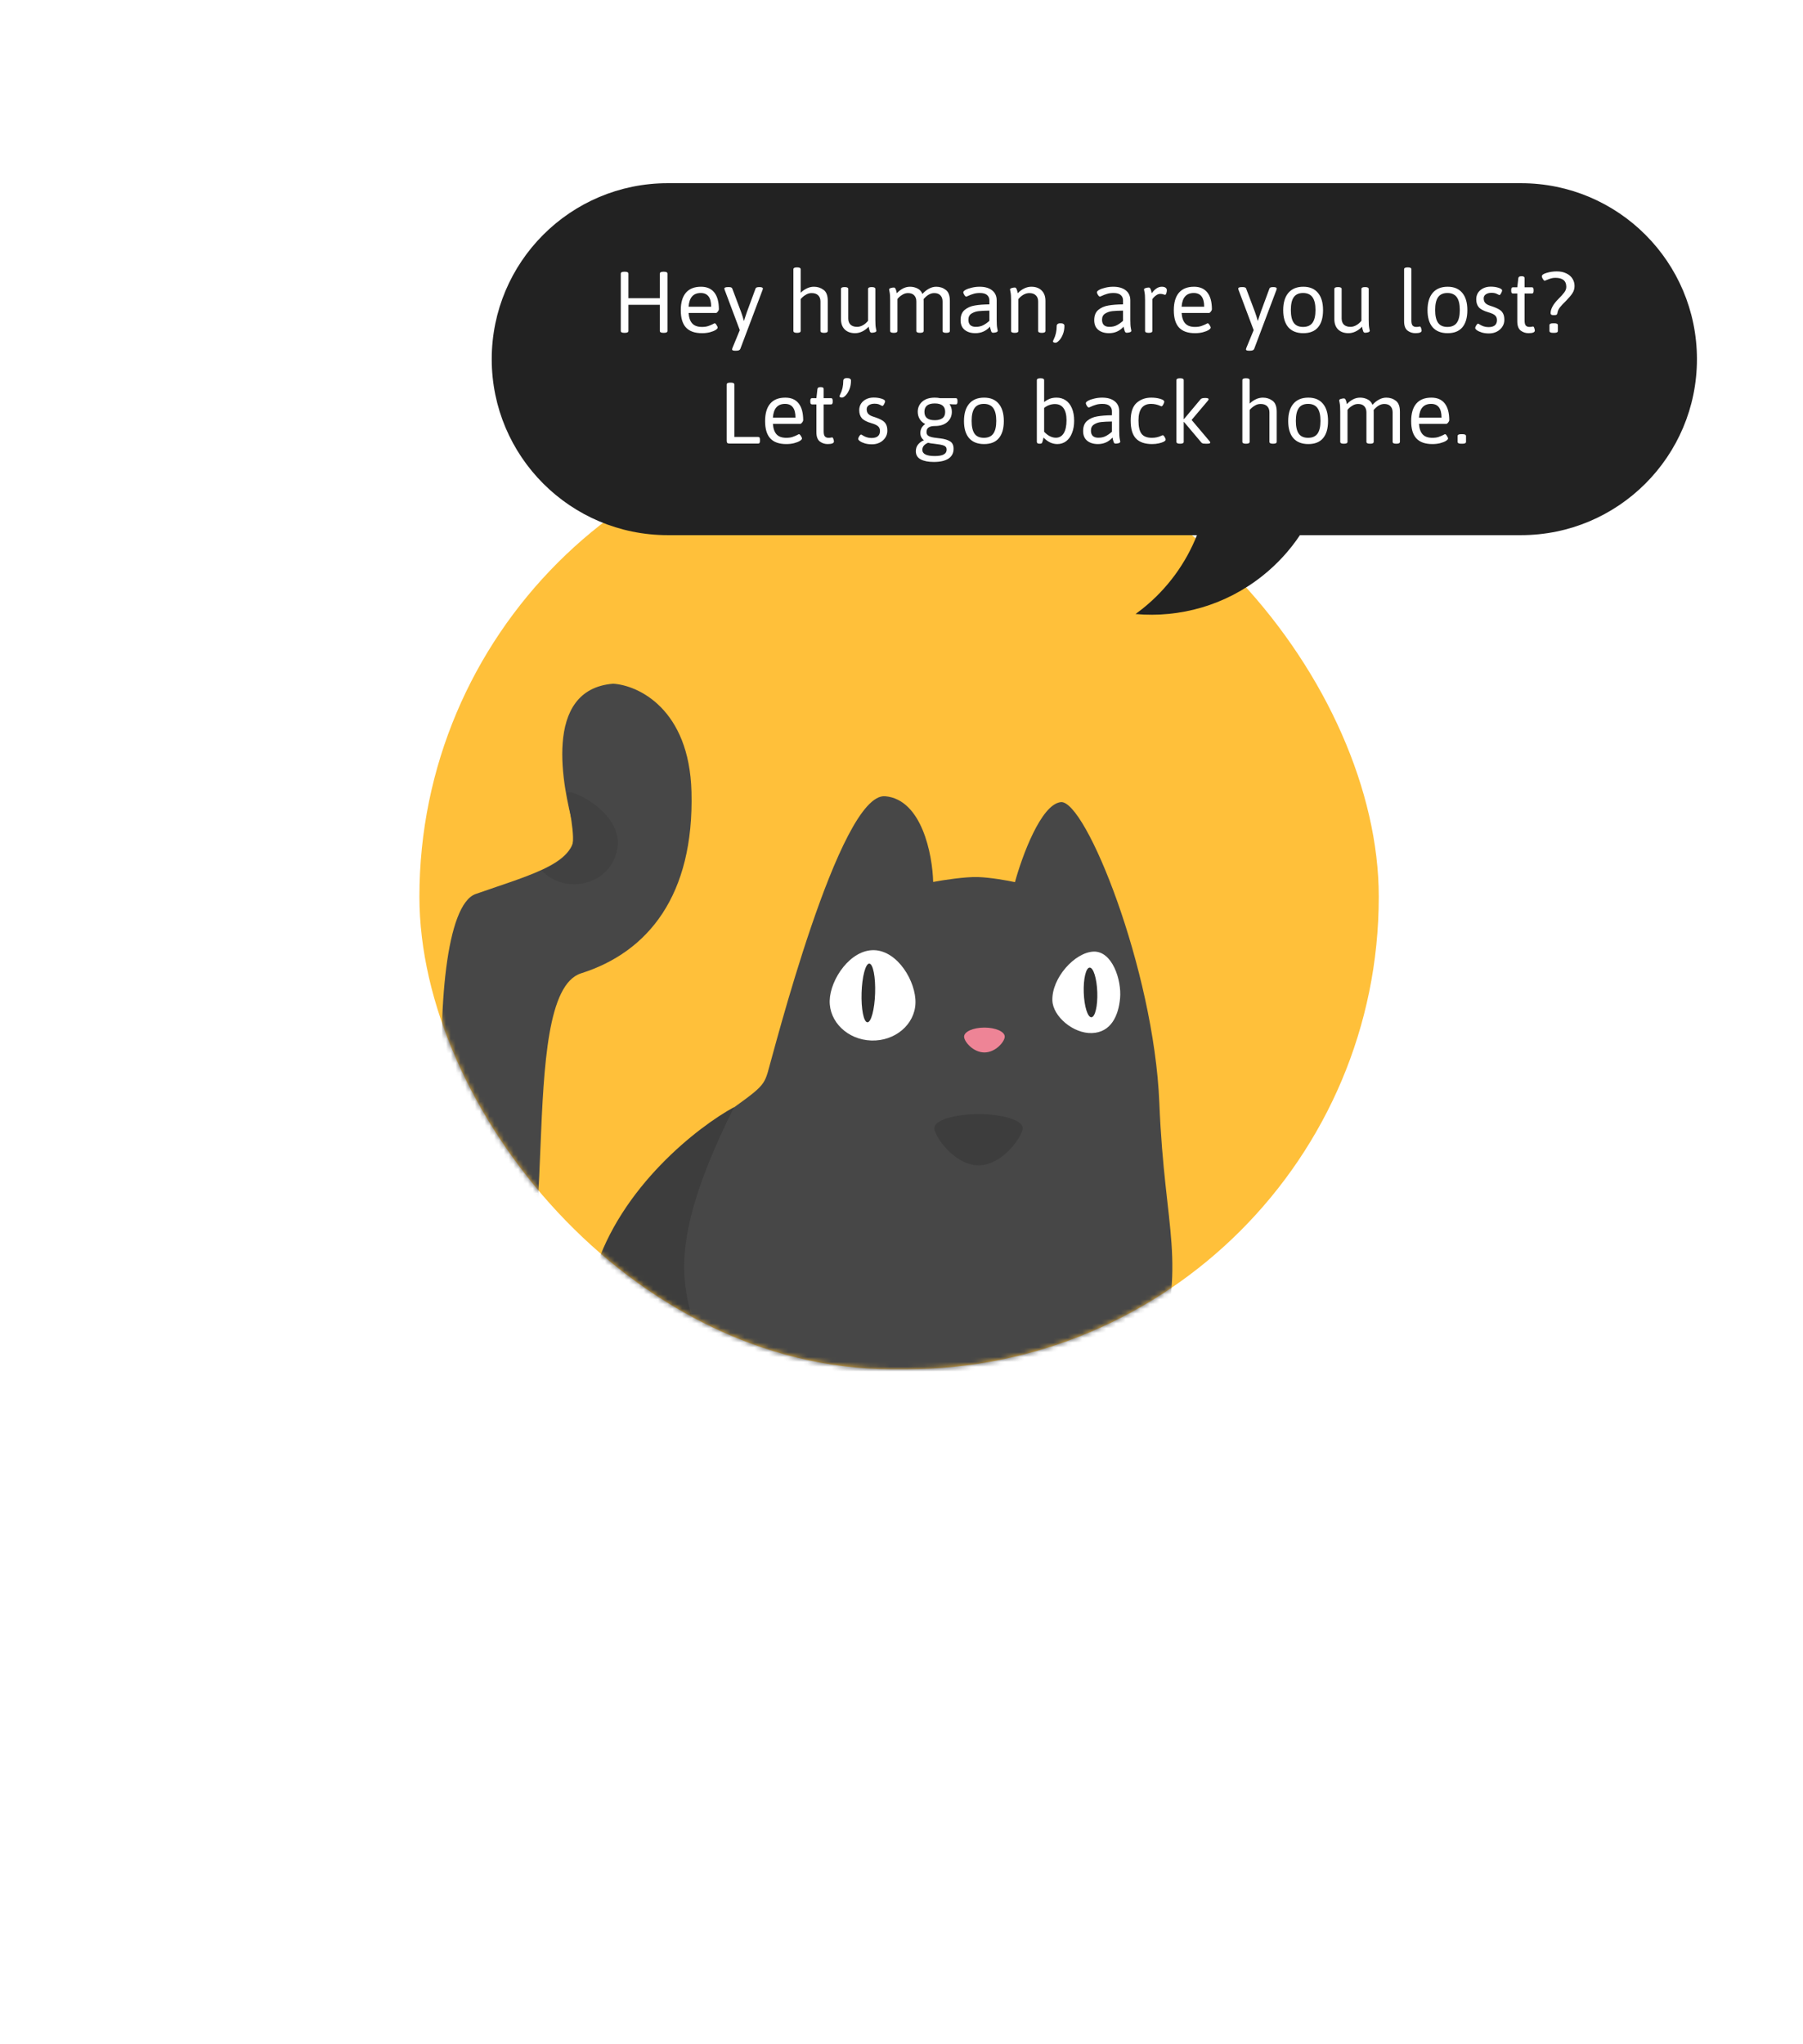 <svg width="374" height="424" viewBox="0 0 374 424" fill="none" xmlns="http://www.w3.org/2000/svg">
<g filter="url(#filter0_d)">
<rect x="12" y="8" width="350" height="400" rx="20" fill="white"/>
</g>
<rect x="87" y="88" width="199" height="196" rx="98" fill="#FFC03A"/>
<mask id="mask0" mask-type="alpha" maskUnits="userSpaceOnUse" x="87" y="88" width="199" height="196">
<rect x="87" y="88" width="199" height="196" rx="98" fill="#FFC03A"/>
</mask>
<g mask="url(#mask0)">
<path d="M145.034 234.894C123.464 250.55 119.336 275.882 120.603 287.531C124.231 329.569 233.373 306.371 239.84 283.508C246.306 260.644 241.608 256.44 240.482 228.745C239.356 201.05 225.16 165.82 220.038 166.378C215.94 166.824 211.995 177.626 210.534 182.972C209.086 182.658 205.529 182.008 202.881 181.919C200.233 181.83 195.569 182.558 193.568 182.933C193.426 177.29 191.238 165.836 183.626 165.156C174.11 164.306 160.278 219.089 159.235 222.503C158.193 225.917 157.261 226.019 145.034 234.894Z" fill="#474747"/>
<path d="M212.152 233.984C212.152 235.584 208.044 241.711 202.976 241.711C197.909 241.711 193.801 235.584 193.801 233.984C193.801 232.384 197.909 231.086 202.976 231.086C208.044 231.086 212.152 232.384 212.152 233.984Z" fill="#3D3D3D"/>
<path d="M123.295 263.925C128.704 246.153 144.865 233.662 152.27 229.638C134.885 264.408 144.543 269.72 145.026 281.31C145.412 290.582 133.275 291.934 127.158 291.451C123.617 289.681 117.886 281.696 123.295 263.925Z" fill="#3D3D3D"/>
<path d="M189.896 208.079C189.754 212.515 185.657 215.983 180.744 215.825C175.832 215.668 171.964 211.944 172.106 207.509C172.248 203.073 176.432 196.928 181.344 197.086C186.257 197.243 190.038 203.644 189.896 208.079Z" fill="white"/>
<ellipse rx="1.405" ry="6.093" transform="matrix(0.999 0.032 -0.032 0.999 180.124 205.957)" fill="#303030"/>
<path d="M232.341 207.038C232.005 210.802 230.382 214.142 226.504 214.28C222.626 214.417 218.414 210.815 218.298 207.536C218.132 202.851 222.965 197.521 226.843 197.383C230.721 197.246 232.676 203.274 232.341 207.038Z" fill="white"/>
<ellipse rx="1.405" ry="5.156" transform="matrix(0.999 -0.035 0.035 0.999 226.208 205.848)" fill="#303030"/>
<path d="M208.415 215.018C208.415 216.053 206.528 218.299 204.2 218.299C201.872 218.299 199.984 216.053 199.984 215.018C199.984 213.982 201.872 213.143 204.2 213.143C206.528 213.143 208.415 213.982 208.415 215.018Z" fill="#EE8496"/>
<path d="M143.434 164.225C142.98 147.063 132.411 142.134 127.183 141.815C112.417 143.014 116.825 163.44 118.87 171.124C120.916 178.808 110.907 181.137 98.679 185.43C86.45 189.723 91.24 272.117 104.321 271.026C117.402 269.935 106.63 206.284 120.544 201.884C134.459 197.484 144.002 185.677 143.434 164.225Z" fill="#474747"/>
<path d="M118.54 175.831C116.774 178.713 113.726 179.867 112.367 180.544C117.123 185.724 126.75 183.693 128.064 176.003C129.378 168.312 117.599 163.161 117.651 164.525C117.718 166.265 119.612 174.081 118.54 175.831Z" fill="#414141"/>
</g>
<path fill-rule="evenodd" clip-rule="evenodd" d="M138.5 38C118.342 38 102 54.342 102 74.5C102 94.658 118.342 111 138.5 111H248.289C245.988 116.806 242.191 122.108 236.966 126.284C236.5 126.656 236.028 127.015 235.55 127.362C244.707 128.174 254.179 125.597 261.932 119.401C265.002 116.948 267.58 114.105 269.65 111H315.5C335.658 111 352 94.658 352 74.5C352 54.342 335.658 38 315.5 38H138.5Z" fill="#222222"/>
<path d="M129.49 69.036C129.01 69.036 128.77 68.904 128.77 68.64V56.76C128.77 56.496 129.01 56.364 129.49 56.364H129.634C130.114 56.364 130.354 56.496 130.354 56.76V61.854H136.87V56.76C136.87 56.496 137.11 56.364 137.59 56.364H137.734C138.214 56.364 138.454 56.496 138.454 56.76V68.64C138.454 68.904 138.214 69.036 137.734 69.036H137.59C137.11 69.036 136.87 68.904 136.87 68.64V63.222H130.354V68.64C130.354 68.904 130.114 69.036 129.634 69.036H129.49ZM145.626 69.108C144.126 69.108 143.016 68.718 142.296 67.938C141.576 67.158 141.216 65.964 141.216 64.356C141.216 62.76 141.57 61.548 142.278 60.72C142.986 59.892 144.03 59.478 145.41 59.478C146.634 59.478 147.558 59.88 148.182 60.684C148.806 61.476 149.118 62.64 149.118 64.176C149.118 64.284 149.046 64.434 148.902 64.626C148.758 64.818 148.632 64.914 148.524 64.914H142.836C142.908 65.91 143.166 66.642 143.61 67.11C144.054 67.578 144.72 67.812 145.608 67.812C146.112 67.812 146.544 67.752 146.904 67.632C147.276 67.5 147.582 67.374 147.822 67.254C148.062 67.122 148.2 67.056 148.236 67.056C148.356 67.056 148.488 67.176 148.632 67.416C148.788 67.656 148.866 67.836 148.866 67.956C148.866 68.1 148.716 68.268 148.416 68.46C148.116 68.64 147.714 68.796 147.21 68.928C146.718 69.048 146.19 69.108 145.626 69.108ZM147.516 63.618C147.516 61.722 146.796 60.774 145.356 60.774C143.808 60.774 142.968 61.722 142.836 63.618H147.516ZM157.525 59.55C158.005 59.55 158.245 59.652 158.245 59.856C158.245 59.916 158.227 60 158.191 60.108L153.565 72.366C153.469 72.618 153.187 72.744 152.719 72.744H152.449C152.053 72.744 151.855 72.648 151.855 72.456C151.855 72.408 151.885 72.306 151.945 72.15L153.457 68.478L150.307 60.09C150.271 59.982 150.253 59.904 150.253 59.856C150.253 59.652 150.511 59.55 151.027 59.55H151.171C151.591 59.55 151.831 59.646 151.891 59.838L153.727 64.716C153.919 65.244 154.111 65.85 154.303 66.534H154.339C154.363 66.45 154.387 66.372 154.411 66.3C154.435 66.216 154.459 66.138 154.483 66.066L154.933 64.716L156.733 59.838C156.793 59.646 157.039 59.55 157.471 59.55H157.525ZM165.295 69.036C164.815 69.036 164.575 68.904 164.575 68.64V55.86C164.575 55.596 164.815 55.464 165.295 55.464H165.367C165.847 55.464 166.087 55.596 166.087 55.86V60.72C166.447 60.36 166.861 60.066 167.329 59.838C167.809 59.598 168.313 59.478 168.841 59.478C169.597 59.478 170.263 59.694 170.839 60.126C171.415 60.546 171.703 61.302 171.703 62.394V68.64C171.703 68.904 171.463 69.036 170.983 69.036H170.911C170.431 69.036 170.191 68.904 170.191 68.64V62.538C170.191 61.998 170.035 61.572 169.723 61.26C169.411 60.948 168.955 60.792 168.355 60.792C167.959 60.792 167.593 60.888 167.257 61.08C166.921 61.26 166.639 61.464 166.411 61.692C166.195 61.908 166.087 62.028 166.087 62.052V68.64C166.087 68.904 165.847 69.036 165.367 69.036H165.295ZM177.381 69.108C176.469 69.108 175.749 68.85 175.221 68.334C174.705 67.818 174.447 67.104 174.447 66.192V59.946C174.447 59.682 174.687 59.55 175.167 59.55H175.239C175.719 59.55 175.959 59.682 175.959 59.946V66.048C175.959 66.6 176.115 67.032 176.427 67.344C176.751 67.644 177.207 67.794 177.795 67.794C178.203 67.794 178.605 67.68 179.001 67.452C179.409 67.224 179.763 66.918 180.063 66.534V59.946C180.063 59.682 180.303 59.55 180.783 59.55H180.855C181.335 59.55 181.575 59.682 181.575 59.946V66.336C181.575 67.128 181.611 67.698 181.683 68.046C181.755 68.382 181.791 68.568 181.791 68.604C181.791 68.748 181.677 68.856 181.449 68.928C181.221 68.988 181.011 69.018 180.819 69.018C180.651 69.018 180.525 68.928 180.441 68.748C180.369 68.556 180.309 68.358 180.261 68.154C180.225 67.95 180.201 67.818 180.189 67.758C179.805 68.178 179.367 68.508 178.875 68.748C178.383 68.988 177.885 69.108 177.381 69.108ZM194.204 59.478C194.96 59.478 195.62 59.694 196.184 60.126C196.748 60.546 197.03 61.302 197.03 62.394V68.64C197.03 68.904 196.79 69.036 196.31 69.036H196.238C195.758 69.036 195.518 68.904 195.518 68.64V62.538C195.518 61.998 195.368 61.572 195.068 61.26C194.78 60.948 194.354 60.792 193.79 60.792C193.022 60.792 192.284 61.212 191.576 62.052C191.588 62.136 191.594 62.256 191.594 62.412V68.64C191.594 68.904 191.354 69.036 190.874 69.036H190.802C190.322 69.036 190.082 68.904 190.082 68.64V62.538C190.082 61.998 189.932 61.572 189.632 61.26C189.344 60.948 188.918 60.792 188.354 60.792C187.97 60.792 187.61 60.888 187.274 61.08C186.95 61.26 186.68 61.458 186.464 61.674C186.26 61.89 186.158 62.01 186.158 62.034V68.64C186.158 68.904 185.918 69.036 185.438 69.036H185.366C184.886 69.036 184.646 68.904 184.646 68.64V62.322C184.646 61.53 184.61 60.966 184.538 60.63C184.466 60.282 184.43 60.09 184.43 60.054C184.43 59.91 184.544 59.808 184.772 59.748C185 59.676 185.21 59.64 185.402 59.64C185.57 59.64 185.69 59.73 185.762 59.91C185.846 60.078 185.906 60.258 185.942 60.45C185.99 60.642 186.02 60.768 186.032 60.828C186.368 60.444 186.77 60.126 187.238 59.874C187.718 59.61 188.228 59.478 188.768 59.478C189.308 59.478 189.812 59.592 190.28 59.82C190.76 60.036 191.114 60.42 191.342 60.972C191.714 60.54 192.146 60.186 192.638 59.91C193.142 59.622 193.664 59.478 194.204 59.478ZM202.334 69.108C201.41 69.108 200.666 68.88 200.102 68.424C199.538 67.968 199.256 67.296 199.256 66.408C199.256 65.46 199.538 64.752 200.102 64.284C200.678 63.804 201.38 63.498 202.208 63.366C203.036 63.222 204.044 63.144 205.232 63.132V62.286C205.232 61.842 205.076 61.482 204.764 61.206C204.452 60.918 203.948 60.774 203.252 60.774C202.724 60.774 202.262 60.84 201.866 60.972C201.47 61.092 201.14 61.218 200.876 61.35C200.612 61.47 200.468 61.53 200.444 61.53C200.324 61.53 200.186 61.41 200.03 61.17C199.886 60.93 199.814 60.75 199.814 60.63C199.814 60.474 199.97 60.306 200.282 60.126C200.606 59.946 201.032 59.796 201.56 59.676C202.088 59.544 202.634 59.478 203.198 59.478C204.314 59.478 205.184 59.73 205.808 60.234C206.432 60.726 206.744 61.416 206.744 62.304V66.336C206.744 67.128 206.78 67.698 206.852 68.046C206.924 68.382 206.96 68.568 206.96 68.604C206.96 68.748 206.846 68.856 206.618 68.928C206.39 68.988 206.18 69.018 205.988 69.018C205.82 69.018 205.694 68.928 205.61 68.748C205.538 68.556 205.478 68.358 205.43 68.154C205.394 67.95 205.37 67.818 205.358 67.758C204.542 68.658 203.534 69.108 202.334 69.108ZM202.406 67.794C202.994 67.794 203.498 67.686 203.918 67.47C204.35 67.254 204.788 66.948 205.232 66.552V64.428C204.332 64.44 203.594 64.476 203.018 64.536C202.454 64.596 201.956 64.764 201.524 65.04C201.092 65.316 200.876 65.742 200.876 66.318C200.876 66.798 201.002 67.164 201.254 67.416C201.518 67.668 201.902 67.794 202.406 67.794ZM210.451 69.036C209.971 69.036 209.731 68.904 209.731 68.64V62.322C209.731 61.53 209.695 60.966 209.623 60.63C209.551 60.282 209.515 60.09 209.515 60.054C209.515 59.91 209.629 59.808 209.857 59.748C210.085 59.676 210.295 59.64 210.487 59.64C210.655 59.64 210.775 59.73 210.847 59.91C210.931 60.078 210.991 60.258 211.027 60.45C211.075 60.642 211.105 60.768 211.117 60.828C211.501 60.408 211.939 60.078 212.431 59.838C212.923 59.598 213.421 59.478 213.925 59.478C214.837 59.478 215.551 59.736 216.067 60.252C216.595 60.768 216.859 61.482 216.859 62.394V68.64C216.859 68.904 216.619 69.036 216.139 69.036H216.067C215.587 69.036 215.347 68.904 215.347 68.64V62.538C215.347 61.986 215.185 61.56 214.861 61.26C214.549 60.948 214.099 60.792 213.511 60.792C213.103 60.792 212.695 60.906 212.287 61.134C211.891 61.362 211.543 61.668 211.243 62.052V68.64C211.243 68.904 211.003 69.036 210.523 69.036H210.451ZM218.94 71.088C218.808 71.088 218.688 71.064 218.58 71.016C218.472 70.98 218.418 70.914 218.418 70.818C218.418 70.746 218.472 70.602 218.58 70.386C218.988 69.57 219.192 68.652 219.192 67.632C219.192 67.452 219.252 67.314 219.372 67.218C219.492 67.11 219.672 67.056 219.912 67.056H220.074C220.302 67.056 220.476 67.104 220.596 67.2C220.728 67.284 220.794 67.404 220.794 67.56C220.794 68.232 220.686 68.832 220.47 69.36C220.254 69.9 219.996 70.32 219.696 70.62C219.408 70.932 219.156 71.088 218.94 71.088ZM230.055 69.108C229.131 69.108 228.387 68.88 227.823 68.424C227.259 67.968 226.977 67.296 226.977 66.408C226.977 65.46 227.259 64.752 227.823 64.284C228.399 63.804 229.101 63.498 229.929 63.366C230.757 63.222 231.765 63.144 232.953 63.132V62.286C232.953 61.842 232.797 61.482 232.485 61.206C232.173 60.918 231.669 60.774 230.973 60.774C230.445 60.774 229.983 60.84 229.587 60.972C229.191 61.092 228.861 61.218 228.597 61.35C228.333 61.47 228.189 61.53 228.165 61.53C228.045 61.53 227.907 61.41 227.751 61.17C227.607 60.93 227.535 60.75 227.535 60.63C227.535 60.474 227.691 60.306 228.003 60.126C228.327 59.946 228.753 59.796 229.281 59.676C229.809 59.544 230.355 59.478 230.919 59.478C232.035 59.478 232.905 59.73 233.529 60.234C234.153 60.726 234.465 61.416 234.465 62.304V66.336C234.465 67.128 234.501 67.698 234.573 68.046C234.645 68.382 234.681 68.568 234.681 68.604C234.681 68.748 234.567 68.856 234.339 68.928C234.111 68.988 233.901 69.018 233.709 69.018C233.541 69.018 233.415 68.928 233.331 68.748C233.259 68.556 233.199 68.358 233.151 68.154C233.115 67.95 233.091 67.818 233.079 67.758C232.263 68.658 231.255 69.108 230.055 69.108ZM230.127 67.794C230.715 67.794 231.219 67.686 231.639 67.47C232.071 67.254 232.509 66.948 232.953 66.552V64.428C232.053 64.44 231.315 64.476 230.739 64.536C230.175 64.596 229.677 64.764 229.245 65.04C228.813 65.316 228.597 65.742 228.597 66.318C228.597 66.798 228.723 67.164 228.975 67.416C229.239 67.668 229.623 67.794 230.127 67.794ZM238.243 69.036C237.763 69.036 237.523 68.904 237.523 68.64V62.322C237.523 61.53 237.487 60.966 237.415 60.63C237.343 60.282 237.307 60.09 237.307 60.054C237.307 59.91 237.421 59.808 237.649 59.748C237.877 59.676 238.087 59.64 238.279 59.64C238.447 59.64 238.567 59.73 238.639 59.91C238.723 60.078 238.783 60.258 238.819 60.45C238.867 60.642 238.897 60.768 238.909 60.828C239.545 59.928 240.241 59.478 240.997 59.478C241.333 59.478 241.591 59.544 241.771 59.676C241.951 59.808 242.041 59.976 242.041 60.18C242.041 60.384 242.005 60.6 241.933 60.828C241.861 61.044 241.777 61.152 241.681 61.152C241.621 61.152 241.501 61.122 241.321 61.062C241.153 60.99 240.943 60.954 240.691 60.954C240.415 60.954 240.151 61.038 239.899 61.206C239.659 61.362 239.455 61.536 239.287 61.728C239.119 61.92 239.035 62.028 239.035 62.052V68.64C239.035 68.904 238.795 69.036 238.315 69.036H238.243ZM247.895 69.108C246.395 69.108 245.285 68.718 244.565 67.938C243.845 67.158 243.485 65.964 243.485 64.356C243.485 62.76 243.839 61.548 244.547 60.72C245.255 59.892 246.299 59.478 247.679 59.478C248.903 59.478 249.827 59.88 250.451 60.684C251.075 61.476 251.387 62.64 251.387 64.176C251.387 64.284 251.315 64.434 251.171 64.626C251.027 64.818 250.901 64.914 250.793 64.914H245.105C245.177 65.91 245.435 66.642 245.879 67.11C246.323 67.578 246.989 67.812 247.877 67.812C248.381 67.812 248.813 67.752 249.173 67.632C249.545 67.5 249.851 67.374 250.091 67.254C250.331 67.122 250.469 67.056 250.505 67.056C250.625 67.056 250.757 67.176 250.901 67.416C251.057 67.656 251.135 67.836 251.135 67.956C251.135 68.1 250.985 68.268 250.685 68.46C250.385 68.64 249.983 68.796 249.479 68.928C248.987 69.048 248.459 69.108 247.895 69.108ZM249.785 63.618C249.785 61.722 249.065 60.774 247.625 60.774C246.077 60.774 245.237 61.722 245.105 63.618H249.785ZM264.118 59.55C264.598 59.55 264.838 59.652 264.838 59.856C264.838 59.916 264.82 60 264.784 60.108L260.158 72.366C260.062 72.618 259.78 72.744 259.312 72.744H259.042C258.646 72.744 258.448 72.648 258.448 72.456C258.448 72.408 258.478 72.306 258.538 72.15L260.05 68.478L256.9 60.09C256.864 59.982 256.846 59.904 256.846 59.856C256.846 59.652 257.104 59.55 257.62 59.55H257.764C258.184 59.55 258.424 59.646 258.484 59.838L260.32 64.716C260.512 65.244 260.704 65.85 260.896 66.534H260.932C260.956 66.45 260.98 66.372 261.004 66.3C261.028 66.216 261.052 66.138 261.076 66.066L261.526 64.716L263.326 59.838C263.386 59.646 263.632 59.55 264.064 59.55H264.118ZM270.354 69.108C268.998 69.108 267.96 68.7 267.24 67.884C266.532 67.068 266.178 65.886 266.178 64.338C266.178 62.778 266.538 61.578 267.258 60.738C267.978 59.898 269.01 59.478 270.354 59.478C271.674 59.478 272.682 59.898 273.378 60.738C274.086 61.566 274.44 62.766 274.44 64.338C274.44 65.898 274.092 67.086 273.396 67.902C272.712 68.706 271.698 69.108 270.354 69.108ZM270.3 67.812C271.176 67.812 271.824 67.53 272.244 66.966C272.664 66.39 272.874 65.502 272.874 64.302C272.874 63.102 272.664 62.214 272.244 61.638C271.824 61.062 271.176 60.774 270.3 60.774C269.424 60.774 268.782 61.062 268.374 61.638C267.966 62.202 267.762 63.09 267.762 64.302C267.762 65.502 267.966 66.39 268.374 66.966C268.782 67.53 269.424 67.812 270.3 67.812ZM279.721 69.108C278.809 69.108 278.089 68.85 277.561 68.334C277.045 67.818 276.787 67.104 276.787 66.192V59.946C276.787 59.682 277.027 59.55 277.507 59.55H277.579C278.059 59.55 278.299 59.682 278.299 59.946V66.048C278.299 66.6 278.455 67.032 278.767 67.344C279.091 67.644 279.547 67.794 280.135 67.794C280.543 67.794 280.945 67.68 281.341 67.452C281.749 67.224 282.103 66.918 282.403 66.534V59.946C282.403 59.682 282.643 59.55 283.123 59.55H283.195C283.675 59.55 283.915 59.682 283.915 59.946V66.336C283.915 67.128 283.951 67.698 284.023 68.046C284.095 68.382 284.131 68.568 284.131 68.604C284.131 68.748 284.017 68.856 283.789 68.928C283.561 68.988 283.351 69.018 283.159 69.018C282.991 69.018 282.865 68.928 282.781 68.748C282.709 68.556 282.649 68.358 282.601 68.154C282.565 67.95 282.541 67.818 282.529 67.758C282.145 68.178 281.707 68.508 281.215 68.748C280.723 68.988 280.225 69.108 279.721 69.108ZM293.578 69.108C292.978 69.108 292.438 68.928 291.958 68.568C291.49 68.196 291.256 67.548 291.256 66.624V55.86C291.256 55.596 291.496 55.464 291.976 55.464H292.048C292.528 55.464 292.768 55.596 292.768 55.86V66.48C292.768 66.984 292.852 67.332 293.02 67.524C293.2 67.716 293.44 67.812 293.74 67.812C293.968 67.812 294.136 67.8 294.244 67.776C294.364 67.74 294.454 67.722 294.514 67.722C294.622 67.722 294.712 67.836 294.784 68.064C294.856 68.28 294.892 68.448 294.892 68.568C294.892 68.928 294.454 69.108 293.578 69.108ZM300.29 69.108C298.934 69.108 297.896 68.7 297.176 67.884C296.468 67.068 296.114 65.886 296.114 64.338C296.114 62.778 296.474 61.578 297.194 60.738C297.914 59.898 298.946 59.478 300.29 59.478C301.61 59.478 302.618 59.898 303.314 60.738C304.022 61.566 304.376 62.766 304.376 64.338C304.376 65.898 304.028 67.086 303.332 67.902C302.648 68.706 301.634 69.108 300.29 69.108ZM300.236 67.812C301.112 67.812 301.76 67.53 302.18 66.966C302.6 66.39 302.81 65.502 302.81 64.302C302.81 63.102 302.6 62.214 302.18 61.638C301.76 61.062 301.112 60.774 300.236 60.774C299.36 60.774 298.718 61.062 298.31 61.638C297.902 62.202 297.698 63.09 297.698 64.302C297.698 65.502 297.902 66.39 298.31 66.966C298.718 67.53 299.36 67.812 300.236 67.812ZM308.864 69.162C308.348 69.162 307.868 69.102 307.424 68.982C306.992 68.85 306.644 68.694 306.38 68.514C306.128 68.334 306.002 68.172 306.002 68.028C306.002 67.908 306.074 67.728 306.218 67.488C306.374 67.248 306.512 67.128 306.632 67.128C306.656 67.128 306.77 67.194 306.974 67.326C307.178 67.458 307.43 67.578 307.73 67.686C308.042 67.794 308.384 67.848 308.756 67.848C309.932 67.848 310.52 67.362 310.52 66.39C310.52 65.982 310.388 65.658 310.124 65.418C309.86 65.178 309.392 64.962 308.72 64.77C307.772 64.494 307.118 64.152 306.758 63.744C306.398 63.324 306.218 62.766 306.218 62.07C306.218 61.566 306.344 61.116 306.596 60.72C306.86 60.324 307.214 60.018 307.658 59.802C308.114 59.574 308.63 59.46 309.206 59.46C309.818 59.46 310.364 59.538 310.844 59.694C311.336 59.85 311.582 60.03 311.582 60.234C311.582 60.39 311.51 60.594 311.366 60.846C311.234 61.086 311.114 61.206 311.006 61.206C310.97 61.194 310.808 61.116 310.52 60.972C310.244 60.816 309.86 60.738 309.368 60.738C308.912 60.738 308.528 60.84 308.216 61.044C307.916 61.248 307.766 61.524 307.766 61.872C307.766 62.28 307.874 62.604 308.09 62.844C308.306 63.084 308.666 63.282 309.17 63.438C309.938 63.678 310.52 63.918 310.916 64.158C311.324 64.386 311.612 64.674 311.78 65.022C311.96 65.358 312.05 65.802 312.05 66.354C312.05 66.882 311.906 67.362 311.618 67.794C311.342 68.214 310.958 68.55 310.466 68.802C309.986 69.042 309.452 69.162 308.864 69.162ZM317.056 69.108C316.456 69.108 315.916 68.928 315.436 68.568C314.968 68.196 314.734 67.548 314.734 66.624V60.882H313.834C313.714 60.882 313.624 60.84 313.564 60.756C313.504 60.672 313.474 60.534 313.474 60.342V60.126C313.474 59.934 313.504 59.796 313.564 59.712C313.624 59.628 313.714 59.586 313.834 59.586H314.734L314.95 57.696C314.986 57.432 315.178 57.3 315.526 57.3H315.706C316.066 57.3 316.246 57.432 316.246 57.696V59.586H317.758C317.89 59.586 317.98 59.628 318.028 59.712C318.088 59.796 318.118 59.934 318.118 60.126V60.342C318.118 60.534 318.088 60.672 318.028 60.756C317.98 60.84 317.89 60.882 317.758 60.882H316.246V66.48C316.246 66.984 316.33 67.332 316.498 67.524C316.678 67.716 316.918 67.812 317.218 67.812C317.446 67.812 317.614 67.8 317.722 67.776C317.842 67.74 317.932 67.722 317.992 67.722C318.1 67.722 318.19 67.836 318.262 68.064C318.334 68.28 318.37 68.448 318.37 68.568C318.37 68.928 317.932 69.108 317.056 69.108ZM322.182 65.364C321.822 65.364 321.642 65.226 321.642 64.95C321.642 64.542 321.774 64.086 322.038 63.582C322.314 63.078 322.698 62.58 323.19 62.088C323.79 61.488 324.222 61.008 324.486 60.648C324.762 60.276 324.9 59.892 324.9 59.496C324.9 58.248 324.144 57.624 322.632 57.624C322.296 57.624 321.99 57.666 321.714 57.75C321.438 57.834 321.144 57.942 320.832 58.074C320.592 58.182 320.448 58.236 320.4 58.236C320.316 58.236 320.196 58.116 320.04 57.876C319.896 57.636 319.824 57.45 319.824 57.318C319.824 57.03 320.16 56.79 320.832 56.598C321.504 56.394 322.2 56.292 322.92 56.292C323.688 56.292 324.348 56.43 324.9 56.706C325.464 56.97 325.89 57.336 326.178 57.804C326.466 58.26 326.61 58.764 326.61 59.316C326.61 59.868 326.466 60.366 326.178 60.81C325.89 61.254 325.464 61.764 324.9 62.34C324.312 62.916 323.868 63.39 323.568 63.762C323.28 64.134 323.106 64.548 323.046 65.004C323.022 65.124 322.968 65.214 322.884 65.274C322.8 65.334 322.656 65.364 322.452 65.364H322.182ZM322.128 69.036C321.648 69.036 321.408 68.904 321.408 68.64V67.452C321.408 67.188 321.648 67.056 322.128 67.056H322.434C322.914 67.056 323.154 67.188 323.154 67.452V68.64C323.154 68.904 322.914 69.036 322.434 69.036H322.128ZM151.283 92C151.091 92 150.953 91.958 150.869 91.874C150.785 91.79 150.743 91.652 150.743 91.46V79.76C150.743 79.496 150.983 79.364 151.463 79.364H151.607C152.087 79.364 152.327 79.496 152.327 79.76V90.632H157.277C157.409 90.632 157.499 90.674 157.547 90.758C157.607 90.842 157.637 90.98 157.637 91.172V91.46C157.637 91.652 157.607 91.79 157.547 91.874C157.499 91.958 157.409 92 157.277 92H151.283ZM163.116 92.108C161.616 92.108 160.506 91.718 159.786 90.938C159.066 90.158 158.706 88.964 158.706 87.356C158.706 85.76 159.06 84.548 159.768 83.72C160.476 82.892 161.52 82.478 162.9 82.478C164.124 82.478 165.048 82.88 165.672 83.684C166.296 84.476 166.608 85.64 166.608 87.176C166.608 87.284 166.536 87.434 166.392 87.626C166.248 87.818 166.122 87.914 166.014 87.914H160.326C160.398 88.91 160.656 89.642 161.1 90.11C161.544 90.578 162.21 90.812 163.098 90.812C163.602 90.812 164.034 90.752 164.394 90.632C164.766 90.5 165.072 90.374 165.312 90.254C165.552 90.122 165.69 90.056 165.726 90.056C165.846 90.056 165.978 90.176 166.122 90.416C166.278 90.656 166.356 90.836 166.356 90.956C166.356 91.1 166.206 91.268 165.906 91.46C165.606 91.64 165.204 91.796 164.7 91.928C164.208 92.048 163.68 92.108 163.116 92.108ZM165.006 86.618C165.006 84.722 164.286 83.774 162.846 83.774C161.298 83.774 160.458 84.722 160.326 86.618H165.006ZM171.667 92.108C171.067 92.108 170.527 91.928 170.047 91.568C169.579 91.196 169.345 90.548 169.345 89.624V83.882H168.445C168.325 83.882 168.235 83.84 168.175 83.756C168.115 83.672 168.085 83.534 168.085 83.342V83.126C168.085 82.934 168.115 82.796 168.175 82.712C168.235 82.628 168.325 82.586 168.445 82.586H169.345L169.561 80.696C169.597 80.432 169.789 80.3 170.137 80.3H170.317C170.677 80.3 170.857 80.432 170.857 80.696V82.586H172.369C172.501 82.586 172.591 82.628 172.639 82.712C172.699 82.796 172.729 82.934 172.729 83.126V83.342C172.729 83.534 172.699 83.672 172.639 83.756C172.591 83.84 172.501 83.882 172.369 83.882H170.857V89.48C170.857 89.984 170.941 90.332 171.109 90.524C171.289 90.716 171.529 90.812 171.829 90.812C172.057 90.812 172.225 90.8 172.333 90.776C172.453 90.74 172.543 90.722 172.603 90.722C172.711 90.722 172.801 90.836 172.873 91.064C172.945 91.28 172.981 91.448 172.981 91.568C172.981 91.928 172.543 92.108 171.667 92.108ZM174.669 82.46C174.537 82.46 174.417 82.442 174.309 82.406C174.201 82.358 174.147 82.286 174.147 82.19C174.147 82.118 174.201 81.974 174.309 81.758C174.717 80.942 174.921 80.024 174.921 79.004C174.921 78.824 174.981 78.686 175.101 78.59C175.221 78.482 175.401 78.428 175.641 78.428H175.803C176.031 78.428 176.205 78.476 176.325 78.572C176.457 78.656 176.523 78.776 176.523 78.932C176.523 79.604 176.415 80.21 176.199 80.75C175.983 81.278 175.725 81.698 175.425 82.01C175.137 82.31 174.885 82.46 174.669 82.46ZM180.878 92.162C180.362 92.162 179.882 92.102 179.438 91.982C179.006 91.85 178.658 91.694 178.394 91.514C178.142 91.334 178.016 91.172 178.016 91.028C178.016 90.908 178.088 90.728 178.232 90.488C178.388 90.248 178.526 90.128 178.646 90.128C178.67 90.128 178.784 90.194 178.988 90.326C179.192 90.458 179.444 90.578 179.744 90.686C180.056 90.794 180.398 90.848 180.77 90.848C181.946 90.848 182.534 90.362 182.534 89.39C182.534 88.982 182.402 88.658 182.138 88.418C181.874 88.178 181.406 87.962 180.734 87.77C179.786 87.494 179.132 87.152 178.772 86.744C178.412 86.324 178.232 85.766 178.232 85.07C178.232 84.566 178.358 84.116 178.61 83.72C178.874 83.324 179.228 83.018 179.672 82.802C180.128 82.574 180.644 82.46 181.22 82.46C181.832 82.46 182.378 82.538 182.858 82.694C183.35 82.85 183.596 83.03 183.596 83.234C183.596 83.39 183.524 83.594 183.38 83.846C183.248 84.086 183.128 84.206 183.02 84.206C182.984 84.194 182.822 84.116 182.534 83.972C182.258 83.816 181.874 83.738 181.382 83.738C180.926 83.738 180.542 83.84 180.23 84.044C179.93 84.248 179.78 84.524 179.78 84.872C179.78 85.28 179.888 85.604 180.104 85.844C180.32 86.084 180.68 86.282 181.184 86.438C181.952 86.678 182.534 86.918 182.93 87.158C183.338 87.386 183.626 87.674 183.794 88.022C183.974 88.358 184.064 88.802 184.064 89.354C184.064 89.882 183.92 90.362 183.632 90.794C183.356 91.214 182.972 91.55 182.48 91.802C182 92.042 181.466 92.162 180.878 92.162ZM193.7 95.816C192.548 95.816 191.636 95.636 190.964 95.276C190.304 94.916 189.974 94.352 189.974 93.584C189.974 93.056 190.124 92.6 190.424 92.216C190.724 91.832 191.12 91.538 191.612 91.334L191.63 91.298C191.15 90.914 190.91 90.422 190.91 89.822C190.91 89.042 191.246 88.418 191.918 87.95C191.414 87.698 191.03 87.35 190.766 86.906C190.502 86.462 190.37 85.964 190.37 85.412C190.37 84.56 190.682 83.858 191.306 83.306C191.93 82.754 192.8 82.478 193.916 82.478C194.3 82.478 194.654 82.514 194.978 82.586H198.254C198.386 82.586 198.476 82.628 198.524 82.712C198.584 82.796 198.614 82.934 198.614 83.126V83.342C198.614 83.534 198.584 83.672 198.524 83.756C198.476 83.84 198.386 83.882 198.254 83.882C197.762 83.882 197.342 83.864 196.994 83.828L196.976 83.864C197.288 84.308 197.444 84.824 197.444 85.412C197.444 86.276 197.132 86.984 196.508 87.536C195.896 88.088 195.026 88.364 193.898 88.364C193.334 88.364 192.908 88.466 192.62 88.67C192.332 88.862 192.188 89.174 192.188 89.606C192.188 89.918 192.284 90.158 192.476 90.326C192.68 90.482 192.932 90.596 193.232 90.668C193.532 90.74 193.952 90.806 194.492 90.866C194.756 90.89 194.954 90.914 195.086 90.938C195.95 91.046 196.616 91.25 197.084 91.55C197.564 91.838 197.804 92.354 197.804 93.098C197.804 93.974 197.456 94.646 196.76 95.114C196.064 95.582 195.044 95.816 193.7 95.816ZM193.898 87.158C194.558 87.158 195.08 87.026 195.464 86.762C195.86 86.486 196.058 86.042 196.058 85.43C196.058 84.266 195.338 83.684 193.898 83.684C192.47 83.684 191.756 84.266 191.756 85.43C191.756 86.582 192.47 87.158 193.898 87.158ZM193.898 94.592C194.738 94.592 195.356 94.484 195.752 94.268C196.16 94.052 196.364 93.716 196.364 93.26C196.364 92.84 196.166 92.558 195.77 92.414C195.374 92.27 194.78 92.156 193.988 92.072C193.268 92 192.776 91.922 192.512 91.838C191.72 92.174 191.324 92.66 191.324 93.296C191.324 94.16 192.182 94.592 193.898 94.592ZM204.138 92.108C202.782 92.108 201.744 91.7 201.024 90.884C200.316 90.068 199.962 88.886 199.962 87.338C199.962 85.778 200.322 84.578 201.042 83.738C201.762 82.898 202.794 82.478 204.138 82.478C205.458 82.478 206.466 82.898 207.162 83.738C207.87 84.566 208.224 85.766 208.224 87.338C208.224 88.898 207.876 90.086 207.18 90.902C206.496 91.706 205.482 92.108 204.138 92.108ZM204.084 90.812C204.96 90.812 205.608 90.53 206.028 89.966C206.448 89.39 206.658 88.502 206.658 87.302C206.658 86.102 206.448 85.214 206.028 84.638C205.608 84.062 204.96 83.774 204.084 83.774C203.208 83.774 202.566 84.062 202.158 84.638C201.75 85.202 201.546 86.09 201.546 87.302C201.546 88.502 201.75 89.39 202.158 89.966C202.566 90.53 203.208 90.812 204.084 90.812ZM219.322 92.108C218.278 92.108 217.324 91.658 216.46 90.758C216.4 91.118 216.304 91.472 216.172 91.82C216.112 91.964 215.95 92.036 215.686 92.036H215.614C215.254 92.036 215.074 91.904 215.074 91.64V78.86C215.074 78.596 215.314 78.464 215.794 78.464H215.866C216.346 78.464 216.586 78.596 216.586 78.86V83.396C216.97 83.096 217.36 82.868 217.756 82.712C218.164 82.556 218.632 82.478 219.16 82.478C219.88 82.478 220.516 82.664 221.068 83.036C221.62 83.408 222.046 83.954 222.346 84.674C222.658 85.394 222.814 86.264 222.814 87.284C222.814 88.22 222.67 89.054 222.382 89.786C222.106 90.518 221.704 91.088 221.176 91.496C220.648 91.904 220.03 92.108 219.322 92.108ZM219.016 90.794C219.724 90.794 220.27 90.482 220.654 89.858C221.038 89.222 221.23 88.322 221.23 87.158C221.23 86.078 221.026 85.25 220.618 84.674C220.21 84.098 219.61 83.81 218.818 83.81C218.422 83.81 218.026 83.882 217.63 84.026C217.246 84.158 216.898 84.356 216.586 84.62V89.552C216.946 89.948 217.336 90.254 217.756 90.47C218.188 90.686 218.608 90.794 219.016 90.794ZM227.752 92.108C226.828 92.108 226.084 91.88 225.52 91.424C224.956 90.968 224.674 90.296 224.674 89.408C224.674 88.46 224.956 87.752 225.52 87.284C226.096 86.804 226.798 86.498 227.626 86.366C228.454 86.222 229.462 86.144 230.65 86.132V85.286C230.65 84.842 230.494 84.482 230.182 84.206C229.87 83.918 229.366 83.774 228.67 83.774C228.142 83.774 227.68 83.84 227.284 83.972C226.888 84.092 226.558 84.218 226.294 84.35C226.03 84.47 225.886 84.53 225.862 84.53C225.742 84.53 225.604 84.41 225.448 84.17C225.304 83.93 225.232 83.75 225.232 83.63C225.232 83.474 225.388 83.306 225.7 83.126C226.024 82.946 226.45 82.796 226.978 82.676C227.506 82.544 228.052 82.478 228.616 82.478C229.732 82.478 230.602 82.73 231.226 83.234C231.85 83.726 232.162 84.416 232.162 85.304V89.336C232.162 90.128 232.198 90.698 232.27 91.046C232.342 91.382 232.378 91.568 232.378 91.604C232.378 91.748 232.264 91.856 232.036 91.928C231.808 91.988 231.598 92.018 231.406 92.018C231.238 92.018 231.112 91.928 231.028 91.748C230.956 91.556 230.896 91.358 230.848 91.154C230.812 90.95 230.788 90.818 230.776 90.758C229.96 91.658 228.952 92.108 227.752 92.108ZM227.824 90.794C228.412 90.794 228.916 90.686 229.336 90.47C229.768 90.254 230.206 89.948 230.65 89.552V87.428C229.75 87.44 229.012 87.476 228.436 87.536C227.872 87.596 227.374 87.764 226.942 88.04C226.51 88.316 226.294 88.742 226.294 89.318C226.294 89.798 226.42 90.164 226.672 90.416C226.936 90.668 227.32 90.794 227.824 90.794ZM238.965 92.108C237.477 92.108 236.367 91.724 235.635 90.956C234.903 90.188 234.537 88.952 234.537 87.248C234.537 85.532 234.945 84.308 235.761 83.576C236.577 82.844 237.591 82.478 238.803 82.478C239.499 82.478 240.123 82.562 240.675 82.73C241.227 82.898 241.503 83.09 241.503 83.306C241.503 83.462 241.431 83.666 241.287 83.918C241.155 84.158 241.035 84.278 240.927 84.278C240.903 84.278 240.873 84.272 240.837 84.26C240.813 84.236 240.777 84.218 240.729 84.206C240.081 83.918 239.427 83.774 238.767 83.774C237.027 83.774 236.157 84.92 236.157 87.212C236.157 88.484 236.367 89.402 236.787 89.966C237.219 90.53 237.939 90.812 238.947 90.812C239.679 90.812 240.357 90.656 240.981 90.344L241.179 90.272C241.299 90.272 241.431 90.392 241.575 90.632C241.719 90.86 241.791 91.046 241.791 91.19C241.791 91.334 241.659 91.478 241.395 91.622C241.143 91.754 240.801 91.868 240.369 91.964C239.937 92.06 239.469 92.108 238.965 92.108ZM250.887 91.496C250.995 91.616 251.049 91.712 251.049 91.784C251.049 91.88 250.989 91.946 250.869 91.982C250.749 92.018 250.545 92.036 250.257 92.036H250.185C249.933 92.036 249.729 92.024 249.573 92C249.417 91.964 249.297 91.898 249.213 91.802L245.613 87.536H245.541V91.64C245.541 91.904 245.301 92.036 244.821 92.036H244.749C244.269 92.036 244.029 91.904 244.029 91.64V78.86C244.029 78.596 244.269 78.464 244.749 78.464H244.821C245.301 78.464 245.541 78.596 245.541 78.86V86.906H245.613L249.051 82.802C249.183 82.634 249.501 82.55 250.005 82.55H250.077C250.281 82.55 250.437 82.574 250.545 82.622C250.653 82.658 250.707 82.712 250.707 82.784C250.707 82.892 250.647 83.012 250.527 83.144L247.179 87.104L250.887 91.496ZM258.424 92.036C257.944 92.036 257.704 91.904 257.704 91.64V78.86C257.704 78.596 257.944 78.464 258.424 78.464H258.496C258.976 78.464 259.216 78.596 259.216 78.86V83.72C259.576 83.36 259.99 83.066 260.458 82.838C260.938 82.598 261.442 82.478 261.97 82.478C262.726 82.478 263.392 82.694 263.968 83.126C264.544 83.546 264.832 84.302 264.832 85.394V91.64C264.832 91.904 264.592 92.036 264.112 92.036H264.04C263.56 92.036 263.32 91.904 263.32 91.64V85.538C263.32 84.998 263.164 84.572 262.852 84.26C262.54 83.948 262.084 83.792 261.484 83.792C261.088 83.792 260.722 83.888 260.386 84.08C260.05 84.26 259.768 84.464 259.54 84.692C259.324 84.908 259.216 85.028 259.216 85.052V91.64C259.216 91.904 258.976 92.036 258.496 92.036H258.424ZM271.392 92.108C270.036 92.108 268.998 91.7 268.278 90.884C267.57 90.068 267.216 88.886 267.216 87.338C267.216 85.778 267.576 84.578 268.296 83.738C269.016 82.898 270.048 82.478 271.392 82.478C272.712 82.478 273.72 82.898 274.416 83.738C275.124 84.566 275.478 85.766 275.478 87.338C275.478 88.898 275.13 90.086 274.434 90.902C273.75 91.706 272.736 92.108 271.392 92.108ZM271.338 90.812C272.214 90.812 272.862 90.53 273.282 89.966C273.702 89.39 273.912 88.502 273.912 87.302C273.912 86.102 273.702 85.214 273.282 84.638C272.862 84.062 272.214 83.774 271.338 83.774C270.462 83.774 269.82 84.062 269.412 84.638C269.004 85.202 268.8 86.09 268.8 87.302C268.8 88.502 269.004 89.39 269.412 89.966C269.82 90.53 270.462 90.812 271.338 90.812ZM287.562 82.478C288.318 82.478 288.978 82.694 289.542 83.126C290.106 83.546 290.388 84.302 290.388 85.394V91.64C290.388 91.904 290.148 92.036 289.668 92.036H289.596C289.116 92.036 288.876 91.904 288.876 91.64V85.538C288.876 84.998 288.726 84.572 288.426 84.26C288.138 83.948 287.712 83.792 287.148 83.792C286.38 83.792 285.642 84.212 284.934 85.052C284.946 85.136 284.952 85.256 284.952 85.412V91.64C284.952 91.904 284.712 92.036 284.232 92.036H284.16C283.68 92.036 283.44 91.904 283.44 91.64V85.538C283.44 84.998 283.29 84.572 282.99 84.26C282.702 83.948 282.276 83.792 281.712 83.792C281.328 83.792 280.968 83.888 280.632 84.08C280.308 84.26 280.038 84.458 279.822 84.674C279.618 84.89 279.516 85.01 279.516 85.034V91.64C279.516 91.904 279.276 92.036 278.796 92.036H278.724C278.244 92.036 278.004 91.904 278.004 91.64V85.322C278.004 84.53 277.968 83.966 277.896 83.63C277.824 83.282 277.788 83.09 277.788 83.054C277.788 82.91 277.902 82.808 278.13 82.748C278.358 82.676 278.568 82.64 278.76 82.64C278.928 82.64 279.048 82.73 279.12 82.91C279.204 83.078 279.264 83.258 279.3 83.45C279.348 83.642 279.378 83.768 279.39 83.828C279.726 83.444 280.128 83.126 280.596 82.874C281.076 82.61 281.586 82.478 282.126 82.478C282.666 82.478 283.17 82.592 283.638 82.82C284.118 83.036 284.472 83.42 284.7 83.972C285.072 83.54 285.504 83.186 285.996 82.91C286.5 82.622 287.022 82.478 287.562 82.478ZM297.131 92.108C295.631 92.108 294.521 91.718 293.801 90.938C293.081 90.158 292.721 88.964 292.721 87.356C292.721 85.76 293.075 84.548 293.783 83.72C294.491 82.892 295.535 82.478 296.915 82.478C298.139 82.478 299.063 82.88 299.687 83.684C300.311 84.476 300.623 85.64 300.623 87.176C300.623 87.284 300.551 87.434 300.407 87.626C300.263 87.818 300.137 87.914 300.029 87.914H294.341C294.413 88.91 294.671 89.642 295.115 90.11C295.559 90.578 296.225 90.812 297.113 90.812C297.617 90.812 298.049 90.752 298.409 90.632C298.781 90.5 299.087 90.374 299.327 90.254C299.567 90.122 299.705 90.056 299.741 90.056C299.861 90.056 299.993 90.176 300.137 90.416C300.293 90.656 300.371 90.836 300.371 90.956C300.371 91.1 300.221 91.268 299.921 91.46C299.621 91.64 299.219 91.796 298.715 91.928C298.223 92.048 297.695 92.108 297.131 92.108ZM299.021 86.618C299.021 84.722 298.301 83.774 296.861 83.774C295.313 83.774 294.473 84.722 294.341 86.618H299.021ZM303.073 92.036C302.593 92.036 302.353 91.904 302.353 91.64V90.452C302.353 90.188 302.593 90.056 303.073 90.056H303.379C303.859 90.056 304.099 90.188 304.099 90.452V91.64C304.099 91.904 303.859 92.036 303.379 92.036H303.073Z" fill="white"/>
<defs>
<filter id="filter0_d" x="0" y="0" width="374" height="424" filterUnits="userSpaceOnUse" color-interpolation-filters="sRGB">
<feFlood flood-opacity="0" result="BackgroundImageFix"/>
<feColorMatrix in="SourceAlpha" type="matrix" values="0 0 0 0 0 0 0 0 0 0 0 0 0 0 0 0 0 0 127 0"/>
<feOffset dy="4"/>
<feGaussianBlur stdDeviation="6"/>
<feColorMatrix type="matrix" values="0 0 0 0 0.133 0 0 0 0 0.133 0 0 0 0 0.133 0 0 0 0.2 0"/>
<feBlend mode="normal" in2="BackgroundImageFix" result="effect1_dropShadow"/>
<feBlend mode="normal" in="SourceGraphic" in2="effect1_dropShadow" result="shape"/>
</filter>
</defs>
</svg>
